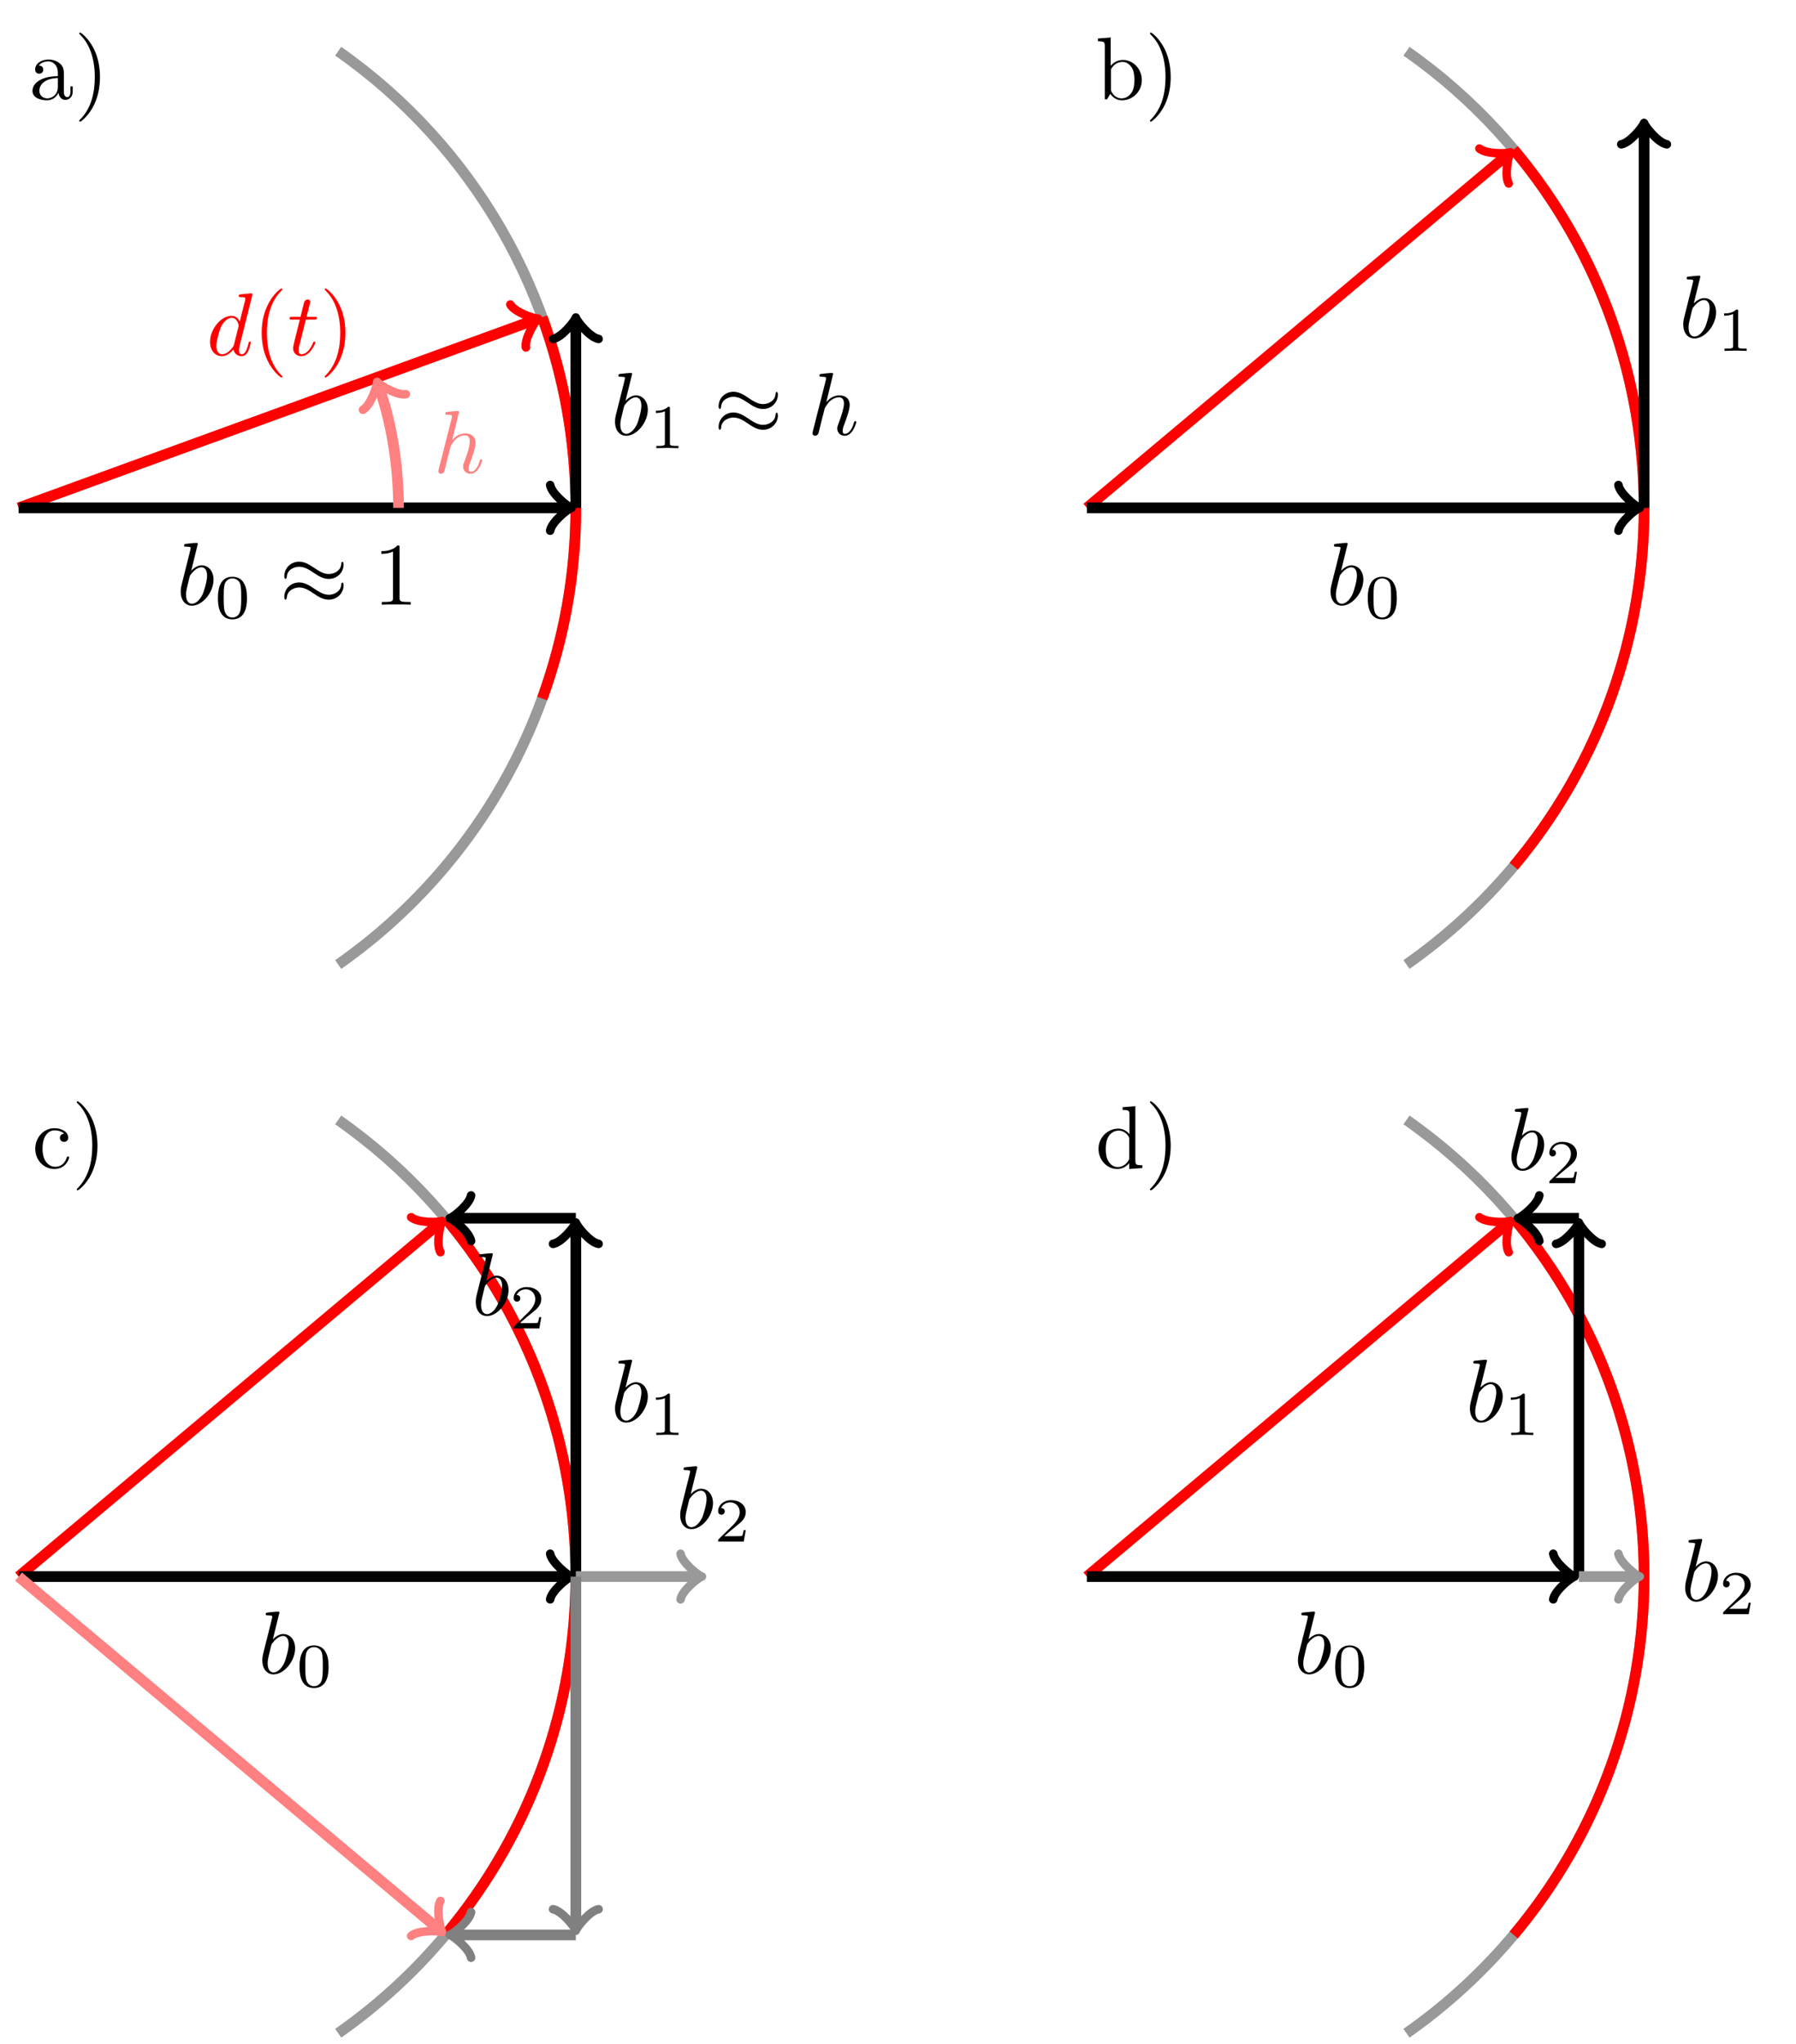 <?xml version="1.0" encoding="UTF-8"?>
<svg xmlns="http://www.w3.org/2000/svg" xmlns:xlink="http://www.w3.org/1999/xlink" width="200.191" height="227.724" viewBox="0 0 200.191 227.724">
<defs>
<g>
<g id="glyph-0-0">
<path d="M 5.125 -6.781 C 5.125 -6.781 5.125 -6.891 4.984 -6.891 C 4.844 -6.891 3.906 -6.797 3.734 -6.781 C 3.656 -6.766 3.594 -6.719 3.594 -6.594 C 3.594 -6.469 3.688 -6.469 3.828 -6.469 C 4.312 -6.469 4.328 -6.406 4.328 -6.297 L 4.297 -6.109 L 3.703 -3.75 C 3.516 -4.125 3.234 -4.391 2.781 -4.391 C 1.625 -4.391 0.391 -2.922 0.391 -1.484 C 0.391 -0.547 0.938 0.109 1.719 0.109 C 1.922 0.109 2.406 0.062 3 -0.641 C 3.078 -0.219 3.438 0.109 3.906 0.109 C 4.25 0.109 4.484 -0.125 4.641 -0.438 C 4.812 -0.797 4.938 -1.406 4.938 -1.422 C 4.938 -1.516 4.859 -1.516 4.828 -1.516 C 4.719 -1.516 4.719 -1.484 4.688 -1.344 C 4.516 -0.688 4.328 -0.109 3.922 -0.109 C 3.656 -0.109 3.625 -0.359 3.625 -0.562 C 3.625 -0.797 3.656 -0.875 3.688 -1.047 Z M 3.062 -1.188 C 3 -1 3 -0.984 2.859 -0.812 C 2.422 -0.266 2.016 -0.109 1.734 -0.109 C 1.234 -0.109 1.094 -0.656 1.094 -1.047 C 1.094 -1.531 1.422 -2.766 1.641 -3.219 C 1.953 -3.797 2.406 -4.172 2.797 -4.172 C 3.438 -4.172 3.578 -3.359 3.578 -3.297 C 3.578 -3.234 3.562 -3.172 3.547 -3.125 Z M 3.062 -1.188 "/>
</g>
<g id="glyph-0-1">
<path d="M 2.047 -3.969 L 2.969 -3.969 C 3.172 -3.969 3.281 -3.969 3.281 -4.172 C 3.281 -4.281 3.172 -4.281 3 -4.281 L 2.125 -4.281 C 2.484 -5.688 2.531 -5.891 2.531 -5.938 C 2.531 -6.109 2.406 -6.219 2.25 -6.219 C 2.219 -6.219 1.938 -6.203 1.844 -5.859 L 1.453 -4.281 L 0.531 -4.281 C 0.328 -4.281 0.234 -4.281 0.234 -4.094 C 0.234 -3.969 0.312 -3.969 0.5 -3.969 L 1.375 -3.969 C 0.672 -1.156 0.625 -0.984 0.625 -0.797 C 0.625 -0.266 1 0.109 1.531 0.109 C 2.547 0.109 3.109 -1.344 3.109 -1.422 C 3.109 -1.516 3.031 -1.516 3 -1.516 C 2.906 -1.516 2.891 -1.484 2.844 -1.375 C 2.422 -0.344 1.891 -0.109 1.562 -0.109 C 1.344 -0.109 1.25 -0.234 1.25 -0.562 C 1.25 -0.797 1.266 -0.875 1.312 -1.047 Z M 2.047 -3.969 "/>
</g>
<g id="glyph-0-2">
<path d="M 2.375 -6.781 C 2.375 -6.781 2.375 -6.891 2.25 -6.891 C 2.016 -6.891 1.297 -6.812 1.031 -6.781 C 0.953 -6.781 0.844 -6.766 0.844 -6.594 C 0.844 -6.469 0.938 -6.469 1.078 -6.469 C 1.562 -6.469 1.578 -6.406 1.578 -6.297 C 1.578 -6.234 1.484 -5.891 1.438 -5.688 L 0.625 -2.453 C 0.5 -1.953 0.469 -1.797 0.469 -1.453 C 0.469 -0.5 0.984 0.109 1.719 0.109 C 2.891 0.109 4.125 -1.375 4.125 -2.797 C 4.125 -3.703 3.594 -4.391 2.797 -4.391 C 2.344 -4.391 1.938 -4.094 1.641 -3.797 Z M 1.438 -3.031 C 1.5 -3.25 1.5 -3.266 1.594 -3.375 C 2.078 -4.016 2.516 -4.172 2.781 -4.172 C 3.141 -4.172 3.406 -3.875 3.406 -3.234 C 3.406 -2.656 3.078 -1.516 2.891 -1.125 C 2.562 -0.469 2.109 -0.109 1.719 -0.109 C 1.391 -0.109 1.062 -0.375 1.062 -1.109 C 1.062 -1.297 1.062 -1.484 1.219 -2.109 Z M 1.438 -3.031 "/>
</g>
<g id="glyph-0-3">
<path d="M 2.844 -6.781 C 2.844 -6.781 2.844 -6.891 2.719 -6.891 C 2.484 -6.891 1.766 -6.812 1.516 -6.781 C 1.422 -6.781 1.312 -6.766 1.312 -6.594 C 1.312 -6.469 1.406 -6.469 1.562 -6.469 C 2.031 -6.469 2.047 -6.406 2.047 -6.297 L 2.031 -6.109 L 0.578 -0.391 C 0.547 -0.25 0.547 -0.234 0.547 -0.172 C 0.547 0.062 0.75 0.109 0.828 0.109 C 0.984 0.109 1.156 -0.016 1.203 -0.156 L 1.391 -0.906 L 1.609 -1.797 C 1.672 -2.016 1.719 -2.234 1.781 -2.453 C 1.797 -2.516 1.875 -2.844 1.891 -2.906 C 1.922 -3 2.219 -3.547 2.562 -3.812 C 2.781 -3.984 3.078 -4.172 3.516 -4.172 C 3.938 -4.172 4.047 -3.828 4.047 -3.469 C 4.047 -2.938 3.672 -1.859 3.438 -1.25 C 3.359 -1.016 3.297 -0.906 3.297 -0.703 C 3.297 -0.234 3.656 0.109 4.125 0.109 C 5.047 0.109 5.422 -1.344 5.422 -1.422 C 5.422 -1.516 5.328 -1.516 5.297 -1.516 C 5.203 -1.516 5.203 -1.484 5.156 -1.344 C 5 -0.812 4.688 -0.109 4.141 -0.109 C 3.969 -0.109 3.906 -0.203 3.906 -0.438 C 3.906 -0.688 3.984 -0.922 4.078 -1.141 C 4.234 -1.562 4.688 -2.75 4.688 -3.328 C 4.688 -3.969 4.281 -4.391 3.547 -4.391 C 2.922 -4.391 2.438 -4.078 2.078 -3.625 Z M 2.844 -6.781 "/>
</g>
<g id="glyph-1-0">
<path d="M 3.281 2.375 C 3.281 2.344 3.281 2.328 3.109 2.156 C 1.875 0.906 1.562 -0.969 1.562 -2.484 C 1.562 -4.203 1.938 -5.938 3.156 -7.172 C 3.281 -7.297 3.281 -7.312 3.281 -7.344 C 3.281 -7.406 3.25 -7.438 3.188 -7.438 C 3.078 -7.438 2.188 -6.766 1.609 -5.5 C 1.094 -4.422 0.984 -3.312 0.984 -2.484 C 0.984 -1.703 1.094 -0.5 1.641 0.609 C 2.234 1.828 3.078 2.484 3.188 2.484 C 3.25 2.484 3.281 2.453 3.281 2.375 Z M 3.281 2.375 "/>
</g>
<g id="glyph-1-1">
<path d="M 2.875 -2.484 C 2.875 -3.25 2.766 -4.453 2.219 -5.578 C 1.625 -6.797 0.766 -7.438 0.672 -7.438 C 0.609 -7.438 0.562 -7.406 0.562 -7.344 C 0.562 -7.312 0.562 -7.297 0.75 -7.109 C 1.719 -6.125 2.297 -4.547 2.297 -2.484 C 2.297 -0.781 1.922 0.969 0.688 2.219 C 0.562 2.328 0.562 2.344 0.562 2.375 C 0.562 2.438 0.609 2.484 0.672 2.484 C 0.766 2.484 1.656 1.812 2.25 0.547 C 2.75 -0.547 2.875 -1.641 2.875 -2.484 Z M 2.875 -2.484 "/>
</g>
<g id="glyph-1-2">
<path d="M 2.922 -6.344 C 2.922 -6.594 2.922 -6.609 2.688 -6.609 C 2.078 -5.969 1.203 -5.969 0.891 -5.969 L 0.891 -5.672 C 1.078 -5.672 1.672 -5.672 2.188 -5.922 L 2.188 -0.781 C 2.188 -0.422 2.156 -0.312 1.266 -0.312 L 0.938 -0.312 L 0.938 0 C 1.297 -0.031 2.156 -0.031 2.547 -0.031 C 2.953 -0.031 3.812 -0.031 4.156 0 L 4.156 -0.312 L 3.844 -0.312 C 2.953 -0.312 2.922 -0.422 2.922 -0.781 Z M 2.922 -6.344 "/>
</g>
<g id="glyph-2-0">
<path d="M 3.594 -2.219 C 3.594 -2.984 3.5 -3.531 3.172 -4.016 C 2.969 -4.344 2.531 -4.609 1.969 -4.609 C 0.359 -4.609 0.359 -2.719 0.359 -2.219 C 0.359 -1.719 0.359 0.141 1.969 0.141 C 3.594 0.141 3.594 -1.719 3.594 -2.219 Z M 1.969 -0.062 C 1.656 -0.062 1.234 -0.25 1.094 -0.812 C 1 -1.219 1 -1.797 1 -2.312 C 1 -2.812 1 -3.344 1.094 -3.734 C 1.25 -4.281 1.688 -4.422 1.969 -4.422 C 2.344 -4.422 2.719 -4.188 2.844 -3.797 C 2.953 -3.406 2.953 -2.906 2.953 -2.312 C 2.953 -1.797 2.953 -1.281 2.859 -0.844 C 2.719 -0.203 2.25 -0.062 1.969 -0.062 Z M 1.969 -0.062 "/>
</g>
<g id="glyph-2-1">
<path d="M 2.328 -4.422 C 2.328 -4.609 2.312 -4.609 2.125 -4.609 C 1.672 -4.172 1.047 -4.172 0.766 -4.172 L 0.766 -3.922 C 0.922 -3.922 1.391 -3.922 1.766 -4.109 L 1.766 -0.562 C 1.766 -0.344 1.766 -0.25 1.078 -0.25 L 0.812 -0.25 L 0.812 0 C 0.938 0 1.781 -0.031 2.047 -0.031 C 2.266 -0.031 3.141 0 3.281 0 L 3.281 -0.25 L 3.031 -0.25 C 2.328 -0.25 2.328 -0.344 2.328 -0.562 Z M 2.328 -4.422 "/>
</g>
<g id="glyph-2-2">
<path d="M 3.516 -1.266 L 3.281 -1.266 C 3.25 -1.109 3.188 -0.703 3.094 -0.625 C 3.031 -0.594 2.5 -0.594 2.406 -0.594 L 1.125 -0.594 C 1.859 -1.234 2.094 -1.438 2.516 -1.766 C 3.031 -2.172 3.516 -2.594 3.516 -3.266 C 3.516 -4.109 2.781 -4.609 1.891 -4.609 C 1.016 -4.609 0.438 -4.016 0.438 -3.375 C 0.438 -3.016 0.734 -2.984 0.812 -2.984 C 0.969 -2.984 1.172 -3.094 1.172 -3.344 C 1.172 -3.484 1.125 -3.719 0.766 -3.719 C 0.984 -4.219 1.453 -4.359 1.781 -4.359 C 2.469 -4.359 2.844 -3.828 2.844 -3.266 C 2.844 -2.656 2.406 -2.172 2.188 -1.922 L 0.5 -0.266 C 0.438 -0.203 0.438 -0.188 0.438 0 L 3.297 0 Z M 3.516 -1.266 "/>
</g>
<g id="glyph-3-0">
<path d="M 7.156 -4.484 C 7.156 -4.688 7.094 -4.781 7.031 -4.781 C 6.984 -4.781 6.891 -4.75 6.891 -4.516 C 6.844 -3.828 6.156 -3.422 5.5 -3.422 C 4.938 -3.422 4.438 -3.734 3.922 -4.078 C 3.391 -4.438 2.844 -4.797 2.203 -4.797 C 1.281 -4.797 0.547 -4.094 0.547 -3.172 C 0.547 -2.953 0.625 -2.875 0.688 -2.875 C 0.781 -2.875 0.828 -3.062 0.828 -3.109 C 0.875 -3.938 1.688 -4.234 2.203 -4.234 C 2.781 -4.234 3.281 -3.922 3.797 -3.578 C 4.328 -3.219 4.859 -2.875 5.5 -2.875 C 6.422 -2.875 7.156 -3.578 7.156 -4.484 Z M 7.156 -2.156 C 7.156 -2.453 7.047 -2.469 7.031 -2.469 C 6.984 -2.469 6.891 -2.422 6.891 -2.203 C 6.844 -1.516 6.156 -1.109 5.5 -1.109 C 4.938 -1.109 4.438 -1.422 3.922 -1.766 C 3.391 -2.125 2.844 -2.484 2.203 -2.484 C 1.281 -2.484 0.547 -1.781 0.547 -0.859 C 0.547 -0.641 0.625 -0.562 0.688 -0.562 C 0.781 -0.562 0.828 -0.75 0.828 -0.797 C 0.875 -1.625 1.688 -1.922 2.203 -1.922 C 2.781 -1.922 3.281 -1.625 3.797 -1.266 C 4.328 -0.906 4.859 -0.562 5.5 -0.562 C 6.453 -0.562 7.156 -1.297 7.156 -2.156 Z M 7.156 -2.156 "/>
</g>
<g id="glyph-4-0">
<path d="M 4.797 -0.891 L 4.797 -1.438 L 4.547 -1.438 L 4.547 -0.891 C 4.547 -0.312 4.297 -0.25 4.188 -0.25 C 3.859 -0.25 3.812 -0.688 3.812 -0.75 L 3.812 -2.734 C 3.812 -3.141 3.812 -3.531 3.469 -3.906 C 3.078 -4.281 2.578 -4.438 2.109 -4.438 C 1.297 -4.438 0.609 -3.984 0.609 -3.328 C 0.609 -3.031 0.797 -2.859 1.062 -2.859 C 1.344 -2.859 1.516 -3.062 1.516 -3.312 C 1.516 -3.438 1.469 -3.766 1.016 -3.766 C 1.281 -4.125 1.766 -4.234 2.078 -4.234 C 2.562 -4.234 3.141 -3.844 3.141 -2.953 L 3.141 -2.594 C 2.625 -2.562 1.938 -2.531 1.312 -2.234 C 0.562 -1.891 0.312 -1.375 0.312 -0.938 C 0.312 -0.141 1.281 0.109 1.906 0.109 C 2.562 0.109 3.016 -0.281 3.203 -0.75 C 3.25 -0.359 3.516 0.062 3.984 0.062 C 4.188 0.062 4.797 -0.078 4.797 -0.891 Z M 3.141 -1.391 C 3.141 -0.453 2.422 -0.109 1.969 -0.109 C 1.484 -0.109 1.078 -0.453 1.078 -0.953 C 1.078 -1.5 1.5 -2.328 3.141 -2.375 Z M 3.141 -1.391 "/>
</g>
<g id="glyph-4-1">
<path d="M 2.875 -2.484 C 2.875 -3.25 2.766 -4.453 2.219 -5.578 C 1.625 -6.797 0.766 -7.438 0.672 -7.438 C 0.609 -7.438 0.562 -7.406 0.562 -7.344 C 0.562 -7.312 0.562 -7.297 0.75 -7.109 C 1.719 -6.125 2.297 -4.547 2.297 -2.484 C 2.297 -0.781 1.922 0.969 0.688 2.219 C 0.562 2.328 0.562 2.344 0.562 2.375 C 0.562 2.438 0.609 2.484 0.672 2.484 C 0.766 2.484 1.656 1.812 2.25 0.547 C 2.75 -0.547 2.875 -1.641 2.875 -2.484 Z M 2.875 -2.484 "/>
</g>
<g id="glyph-4-2">
<path d="M 5.172 -2.141 C 5.172 -3.406 4.203 -4.391 3.062 -4.391 C 2.297 -4.391 1.859 -3.922 1.703 -3.734 L 1.703 -6.891 L 0.281 -6.781 L 0.281 -6.469 C 0.969 -6.469 1.047 -6.406 1.047 -5.906 L 1.047 0 L 1.297 0 L 1.656 -0.609 C 1.812 -0.391 2.219 0.109 2.953 0.109 C 4.141 0.109 5.172 -0.859 5.172 -2.141 Z M 4.344 -2.156 C 4.344 -1.781 4.328 -1.188 4.031 -0.75 C 3.828 -0.438 3.453 -0.109 2.922 -0.109 C 2.469 -0.109 2.109 -0.344 1.875 -0.719 C 1.734 -0.922 1.734 -0.953 1.734 -1.125 L 1.734 -3.172 C 1.734 -3.359 1.734 -3.375 1.844 -3.531 C 2.234 -4.094 2.781 -4.172 3.016 -4.172 C 3.469 -4.172 3.812 -3.906 4.062 -3.531 C 4.312 -3.125 4.344 -2.562 4.344 -2.156 Z M 4.344 -2.156 "/>
</g>
<g id="glyph-4-3">
<path d="M 4.125 -1.188 C 4.125 -1.281 4.016 -1.281 3.984 -1.281 C 3.906 -1.281 3.875 -1.234 3.859 -1.188 C 3.578 -0.266 2.922 -0.141 2.562 -0.141 C 2.031 -0.141 1.156 -0.562 1.156 -2.156 C 1.156 -3.781 1.969 -4.203 2.5 -4.203 C 2.594 -4.203 3.219 -4.188 3.562 -3.828 C 3.156 -3.797 3.094 -3.5 3.094 -3.375 C 3.094 -3.109 3.281 -2.922 3.547 -2.922 C 3.812 -2.922 4.016 -3.078 4.016 -3.391 C 4.016 -4.062 3.25 -4.438 2.484 -4.438 C 1.25 -4.438 0.344 -3.375 0.344 -2.141 C 0.344 -0.875 1.312 0.109 2.469 0.109 C 3.797 0.109 4.125 -1.078 4.125 -1.188 Z M 4.125 -1.188 "/>
</g>
<g id="glyph-4-4">
<path d="M 5.234 0 L 5.234 -0.312 C 4.531 -0.312 4.453 -0.375 4.453 -0.859 L 4.453 -6.891 L 3.031 -6.781 L 3.031 -6.469 C 3.719 -6.469 3.797 -6.406 3.797 -5.906 L 3.797 -3.766 C 3.516 -4.125 3.078 -4.391 2.547 -4.391 C 1.375 -4.391 0.344 -3.406 0.344 -2.141 C 0.344 -0.875 1.312 0.109 2.438 0.109 C 3.078 0.109 3.516 -0.234 3.766 -0.547 L 3.766 0.109 Z M 3.766 -1.172 C 3.766 -0.984 3.766 -0.969 3.656 -0.797 C 3.359 -0.328 2.922 -0.109 2.484 -0.109 C 2.047 -0.109 1.688 -0.359 1.453 -0.75 C 1.188 -1.156 1.156 -1.719 1.156 -2.125 C 1.156 -2.484 1.188 -3.078 1.469 -3.531 C 1.672 -3.844 2.047 -4.172 2.594 -4.172 C 2.938 -4.172 3.359 -4.016 3.656 -3.578 C 3.766 -3.406 3.766 -3.391 3.766 -3.203 Z M 3.766 -1.172 "/>
</g>
</g>
<clipPath id="clip-0">
<path clip-rule="nonzero" d="M 20 0.32 L 82 0.32 L 82 125 L 20 125 Z M 20 0.32 "/>
</clipPath>
<clipPath id="clip-1">
<path clip-rule="nonzero" d="M 139 0.32 L 199.387 0.32 L 199.387 125 L 139 125 Z M 139 0.32 "/>
</clipPath>
<clipPath id="clip-2">
<path clip-rule="nonzero" d="M 151 0.32 L 199.387 0.32 L 199.387 114 L 151 114 Z M 151 0.32 "/>
</clipPath>
<clipPath id="clip-3">
<path clip-rule="nonzero" d="M 104 0.32 L 185 0.32 L 185 74 L 104 74 Z M 104 0.32 "/>
</clipPath>
<clipPath id="clip-4">
<path clip-rule="nonzero" d="M 20 107 L 82 107 L 82 227.129 L 20 227.129 Z M 20 107 "/>
</clipPath>
<clipPath id="clip-5">
<path clip-rule="nonzero" d="M 32 118 L 82 118 L 82 227.129 L 32 227.129 Z M 32 118 "/>
</clipPath>
<clipPath id="clip-6">
<path clip-rule="nonzero" d="M 0 158 L 66 158 L 66 227.129 L 0 227.129 Z M 0 158 "/>
</clipPath>
<clipPath id="clip-7">
<path clip-rule="nonzero" d="M 139 107 L 199.387 107 L 199.387 227.129 L 139 227.129 Z M 139 107 "/>
</clipPath>
<clipPath id="clip-8">
<path clip-rule="nonzero" d="M 151 118 L 199.387 118 L 199.387 227.129 L 151 227.129 Z M 151 118 "/>
</clipPath>
</defs>
<g clip-path="url(#clip-0)">
<path fill="none" stroke-width="1.196" stroke-linecap="butt" stroke-linejoin="miter" stroke="rgb(59.999%, 59.999%, 59.999%)" stroke-opacity="1" stroke-miterlimit="10" d="M 35.768 -51.086 C 54.017 -38.308 64.065 -16.756 62.124 5.434 C 60.52 23.797 50.867 40.513 35.768 51.083 " transform="matrix(0.996, 0, 0, -0.996, 2.072, 56.584)"/>
</g>
<path fill="none" stroke-width="1.196" stroke-linecap="butt" stroke-linejoin="miter" stroke="rgb(100%, 0%, 0%)" stroke-opacity="1" stroke-miterlimit="10" d="M 58.602 -21.33 C 63.614 -7.555 63.614 7.556 58.602 21.33 " transform="matrix(0.996, 0, 0, -0.996, 2.072, 56.584)"/>
<path fill="none" stroke-width="1.196" stroke-linecap="butt" stroke-linejoin="miter" stroke="rgb(100%, 0%, 0%)" stroke-opacity="1" stroke-miterlimit="10" d="M -0.001 -0.001 L 57.704 21.001 " transform="matrix(0.996, 0, 0, -0.996, 2.072, 56.584)"/>
<path fill="none" stroke-width="0.956" stroke-linecap="round" stroke-linejoin="round" stroke="rgb(100%, 0%, 0%)" stroke-opacity="1" stroke-miterlimit="10" d="M -1.913 2.552 C -1.753 1.593 -0.001 0.158 0.476 0.001 C 0.001 -0.16 -1.753 -1.596 -1.913 -2.552 " transform="matrix(0.936, -0.341, -0.341, -0.936, 59.543, 35.667)"/>
<g fill="rgb(100%, 0%, 0%)" fill-opacity="1">
<use xlink:href="#glyph-0-0" x="23.021" y="39.579"/>
</g>
<g fill="rgb(100%, 0%, 0%)" fill-opacity="1">
<use xlink:href="#glyph-1-0" x="28.186" y="39.579"/>
</g>
<g fill="rgb(100%, 0%, 0%)" fill-opacity="1">
<use xlink:href="#glyph-0-1" x="32.045" y="39.579"/>
</g>
<g fill="rgb(100%, 0%, 0%)" fill-opacity="1">
<use xlink:href="#glyph-1-1" x="35.628" y="39.579"/>
</g>
<path fill="none" stroke-width="1.196" stroke-linecap="butt" stroke-linejoin="miter" stroke="rgb(0%, 0%, 0%)" stroke-opacity="1" stroke-miterlimit="10" d="M -0.001 -0.001 L 61.406 -0.001 " transform="matrix(0.996, 0, 0, -0.996, 2.072, 56.584)"/>
<path fill="none" stroke-width="0.956" stroke-linecap="round" stroke-linejoin="round" stroke="rgb(0%, 0%, 0%)" stroke-opacity="1" stroke-miterlimit="10" d="M -1.914 2.552 C -1.754 1.595 -0 0.159 0.478 -0.001 C -0 -0.158 -1.754 -1.594 -1.914 -2.551 " transform="matrix(0.996, 0, 0, -0.996, 63.231, 56.584)"/>
<g fill="rgb(0%, 0%, 0%)" fill-opacity="1">
<use xlink:href="#glyph-0-2" x="19.676" y="67.378"/>
</g>
<g fill="rgb(0%, 0%, 0%)" fill-opacity="1">
<use xlink:href="#glyph-2-0" x="23.934" y="68.866"/>
</g>
<g fill="rgb(0%, 0%, 0%)" fill-opacity="1">
<use xlink:href="#glyph-3-0" x="31.142" y="67.378"/>
</g>
<g fill="rgb(0%, 0%, 0%)" fill-opacity="1">
<use xlink:href="#glyph-1-2" x="41.616" y="67.378"/>
</g>
<path fill="none" stroke-width="1.196" stroke-linecap="butt" stroke-linejoin="miter" stroke="rgb(0%, 0%, 0%)" stroke-opacity="1" stroke-miterlimit="10" d="M 62.363 -0.001 L 62.363 20.813 " transform="matrix(0.996, 0, 0, -0.996, 2.072, 56.584)"/>
<path fill="none" stroke-width="0.956" stroke-linecap="round" stroke-linejoin="round" stroke="rgb(0%, 0%, 0%)" stroke-opacity="1" stroke-miterlimit="10" d="M -1.914 2.549 C -1.753 1.592 0 0.161 0.479 -0 C 0 -0.161 -1.753 -1.592 -1.914 -2.549 " transform="matrix(0, -0.996, -0.996, 0, 64.184, 35.856)"/>
<g fill="rgb(0%, 0%, 0%)" fill-opacity="1">
<use xlink:href="#glyph-0-2" x="68.085" y="48.445"/>
</g>
<g fill="rgb(0%, 0%, 0%)" fill-opacity="1">
<use xlink:href="#glyph-2-1" x="72.344" y="49.933"/>
</g>
<g fill="rgb(0%, 0%, 0%)" fill-opacity="1">
<use xlink:href="#glyph-3-0" x="79.551" y="48.445"/>
</g>
<g fill="rgb(0%, 0%, 0%)" fill-opacity="1">
<use xlink:href="#glyph-0-3" x="90.024" y="48.445"/>
</g>
<path fill="none" stroke-width="1.196" stroke-linecap="butt" stroke-linejoin="miter" stroke="rgb(100%, 50%, 50%)" stroke-opacity="1" stroke-miterlimit="10" d="M 42.521 -0.001 C 42.521 4.96 41.651 9.882 40.282 13.643 " transform="matrix(0.996, 0, 0, -0.996, 2.072, 56.584)"/>
<path fill="none" stroke-width="0.956" stroke-linecap="round" stroke-linejoin="round" stroke="rgb(100%, 50%, 50%)" stroke-opacity="1" stroke-miterlimit="10" d="M -1.911 2.55 C -1.754 1.595 -0.001 0.16 0.478 -0.002 C -0.001 -0.161 -1.754 -1.593 -1.914 -2.549 " transform="matrix(-0.341, -0.936, -0.936, 0.341, 42.193, 42.995)"/>
<g fill="rgb(100%, 50%, 50%)" fill-opacity="1">
<use xlink:href="#glyph-0-3" x="48.323" y="52.681"/>
</g>
<g fill="rgb(0%, 0%, 0%)" fill-opacity="1">
<use xlink:href="#glyph-4-0" x="3.308" y="11.07"/>
<use xlink:href="#glyph-4-1" x="8.269" y="11.07"/>
</g>
<g clip-path="url(#clip-1)">
<path fill="none" stroke-width="1.196" stroke-linecap="butt" stroke-linejoin="miter" stroke="rgb(59.999%, 59.999%, 59.999%)" stroke-opacity="1" stroke-miterlimit="10" d="M 155.323 -51.086 C 173.572 -38.308 183.621 -16.756 181.679 5.434 C 180.071 23.797 170.419 40.513 155.323 51.083 " transform="matrix(0.996, 0, 0, -0.996, 2.072, 56.584)"/>
</g>
<g clip-path="url(#clip-2)">
<path fill="none" stroke-width="1.196" stroke-linecap="butt" stroke-linejoin="miter" stroke="rgb(100%, 0%, 0%)" stroke-opacity="1" stroke-miterlimit="10" d="M 167.324 -40.085 C 186.778 -16.905 186.778 16.906 167.324 40.086 " transform="matrix(0.996, 0, 0, -0.996, 2.072, 56.584)"/>
</g>
<g clip-path="url(#clip-3)">
<path fill="none" stroke-width="1.196" stroke-linecap="butt" stroke-linejoin="miter" stroke="rgb(100%, 0%, 0%)" stroke-opacity="1" stroke-miterlimit="10" d="M 119.554 -0.001 L 166.591 39.47 " transform="matrix(0.996, 0, 0, -0.996, 2.072, 56.584)"/>
</g>
<path fill="none" stroke-width="0.956" stroke-linecap="round" stroke-linejoin="round" stroke="rgb(100%, 0%, 0%)" stroke-opacity="1" stroke-miterlimit="10" d="M -1.912 2.55 C -1.753 1.592 0 0.161 0.479 0 C 0.001 -0.161 -1.753 -1.593 -1.912 -2.55 " transform="matrix(0.763, -0.64, -0.64, -0.763, 167.994, 17.272)"/>
<path fill="none" stroke-width="1.196" stroke-linecap="butt" stroke-linejoin="miter" stroke="rgb(0%, 0%, 0%)" stroke-opacity="1" stroke-miterlimit="10" d="M 119.554 -0.001 L 180.961 -0.001 " transform="matrix(0.996, 0, 0, -0.996, 2.072, 56.584)"/>
<path fill="none" stroke-width="0.956" stroke-linecap="round" stroke-linejoin="round" stroke="rgb(0%, 0%, 0%)" stroke-opacity="1" stroke-miterlimit="10" d="M -1.912 2.552 C -1.755 1.595 0.002 0.159 0.476 -0.001 C 0.002 -0.158 -1.755 -1.594 -1.912 -2.551 " transform="matrix(0.996, 0, 0, -0.996, 182.303, 56.584)"/>
<g fill="rgb(0%, 0%, 0%)" fill-opacity="1">
<use xlink:href="#glyph-0-2" x="147.843" y="67.378"/>
</g>
<g fill="rgb(0%, 0%, 0%)" fill-opacity="1">
<use xlink:href="#glyph-2-0" x="152.101" y="68.866"/>
</g>
<path fill="none" stroke-width="1.196" stroke-linecap="butt" stroke-linejoin="miter" stroke="rgb(0%, 0%, 0%)" stroke-opacity="1" stroke-miterlimit="10" d="M 181.914 -0.001 L 181.914 42.58 " transform="matrix(0.996, 0, 0, -0.996, 2.072, 56.584)"/>
<path fill="none" stroke-width="0.956" stroke-linecap="round" stroke-linejoin="round" stroke="rgb(0%, 0%, 0%)" stroke-opacity="1" stroke-miterlimit="10" d="M -1.911 2.551 C -1.754 1.594 -0.001 0.159 0.477 0.002 C -0.001 -0.159 -1.754 -1.595 -1.911 -2.552 " transform="matrix(0, -0.996, -0.996, 0, 183.256, 14.175)"/>
<g fill="rgb(0%, 0%, 0%)" fill-opacity="1">
<use xlink:href="#glyph-0-2" x="187.156" y="37.604"/>
</g>
<g fill="rgb(0%, 0%, 0%)" fill-opacity="1">
<use xlink:href="#glyph-2-1" x="191.413" y="39.093"/>
</g>
<g fill="rgb(0%, 0%, 0%)" fill-opacity="1">
<use xlink:href="#glyph-4-2" x="122.1" y="11.07"/>
<use xlink:href="#glyph-4-1" x="127.617" y="11.07"/>
</g>
<g clip-path="url(#clip-4)">
<path fill="none" stroke-width="1.196" stroke-linecap="butt" stroke-linejoin="miter" stroke="rgb(59.999%, 59.999%, 59.999%)" stroke-opacity="1" stroke-miterlimit="10" d="M 35.768 -170.637 C 54.017 -157.859 64.065 -136.308 62.124 -114.117 C 60.52 -95.754 50.867 -79.038 35.768 -68.468 " transform="matrix(0.996, 0, 0, -0.996, 2.072, 56.584)"/>
</g>
<g clip-path="url(#clip-5)">
<path fill="none" stroke-width="1.196" stroke-linecap="butt" stroke-linejoin="miter" stroke="rgb(100%, 0%, 0%)" stroke-opacity="1" stroke-miterlimit="10" d="M 47.773 -159.64 C 67.222 -136.461 67.222 -102.649 47.773 -79.466 " transform="matrix(0.996, 0, 0, -0.996, 2.072, 56.584)"/>
</g>
<path fill="none" stroke-width="1.196" stroke-linecap="butt" stroke-linejoin="miter" stroke="rgb(100%, 0%, 0%)" stroke-opacity="1" stroke-miterlimit="10" d="M -0.001 -119.553 L 47.04 -80.082 " transform="matrix(0.996, 0, 0, -0.996, 2.072, 56.584)"/>
<path fill="none" stroke-width="0.956" stroke-linecap="round" stroke-linejoin="round" stroke="rgb(100%, 0%, 0%)" stroke-opacity="1" stroke-miterlimit="10" d="M -1.913 2.553 C -1.754 1.595 0 0.159 0.476 -0 C 0 -0.159 -1.753 -1.596 -1.915 -2.551 " transform="matrix(0.763, -0.64, -0.64, -0.763, 48.922, 136.344)"/>
<path fill="none" stroke-width="1.196" stroke-linecap="butt" stroke-linejoin="miter" stroke="rgb(0%, 0%, 0%)" stroke-opacity="1" stroke-miterlimit="10" d="M -0.001 -119.553 L 61.406 -119.553 " transform="matrix(0.996, 0, 0, -0.996, 2.072, 56.584)"/>
<path fill="none" stroke-width="0.956" stroke-linecap="round" stroke-linejoin="round" stroke="rgb(0%, 0%, 0%)" stroke-opacity="1" stroke-miterlimit="10" d="M -1.914 2.55 C -1.754 1.593 -0 0.161 0.478 0 C -0 -0.161 -1.754 -1.592 -1.914 -2.549 " transform="matrix(0.996, 0, 0, -0.996, 63.231, 175.656)"/>
<g fill="rgb(0%, 0%, 0%)" fill-opacity="1">
<use xlink:href="#glyph-0-2" x="28.772" y="186.448"/>
</g>
<g fill="rgb(0%, 0%, 0%)" fill-opacity="1">
<use xlink:href="#glyph-2-0" x="33.031" y="187.937"/>
</g>
<path fill="none" stroke-width="1.196" stroke-linecap="butt" stroke-linejoin="miter" stroke="rgb(0%, 0%, 0%)" stroke-opacity="1" stroke-miterlimit="10" d="M 62.363 -119.553 L 62.363 -80.423 " transform="matrix(0.996, 0, 0, -0.996, 2.072, 56.584)"/>
<path fill="none" stroke-width="0.956" stroke-linecap="round" stroke-linejoin="round" stroke="rgb(0%, 0%, 0%)" stroke-opacity="1" stroke-miterlimit="10" d="M -1.913 2.549 C -1.753 1.592 0.001 0.161 0.479 -0 C 0.001 -0.161 -1.753 -1.592 -1.913 -2.549 " transform="matrix(0, -0.996, -0.996, 0, 64.184, 136.684)"/>
<g fill="rgb(0%, 0%, 0%)" fill-opacity="1">
<use xlink:href="#glyph-0-2" x="68.085" y="158.394"/>
</g>
<g fill="rgb(0%, 0%, 0%)" fill-opacity="1">
<use xlink:href="#glyph-2-1" x="72.344" y="159.882"/>
</g>
<path fill="none" stroke-width="1.196" stroke-linecap="butt" stroke-linejoin="miter" stroke="rgb(0%, 0%, 0%)" stroke-opacity="1" stroke-miterlimit="10" d="M 62.363 -79.466 L 48.73 -79.466 " transform="matrix(0.996, 0, 0, -0.996, 2.072, 56.584)"/>
<path fill="none" stroke-width="0.956" stroke-linecap="round" stroke-linejoin="round" stroke="rgb(0%, 0%, 0%)" stroke-opacity="1" stroke-miterlimit="10" d="M -1.912 2.552 C -1.755 1.595 -0.001 0.16 0.477 -0.001 C -0.001 -0.158 -1.755 -1.593 -1.912 -2.55 " transform="matrix(-0.996, 0, 0, 0.996, 50.604, 135.732)"/>
<g fill="rgb(0%, 0%, 0%)" fill-opacity="1">
<use xlink:href="#glyph-0-2" x="52.562" y="146.523"/>
</g>
<g fill="rgb(0%, 0%, 0%)" fill-opacity="1">
<use xlink:href="#glyph-2-2" x="56.82" y="148.012"/>
</g>
<path fill="none" stroke-width="1.196" stroke-linecap="butt" stroke-linejoin="miter" stroke="rgb(59.999%, 59.999%, 59.999%)" stroke-opacity="1" stroke-miterlimit="10" d="M 62.363 -119.553 L 75.996 -119.553 " transform="matrix(0.996, 0, 0, -0.996, 2.072, 56.584)"/>
<path fill="none" stroke-width="0.956" stroke-linecap="round" stroke-linejoin="round" stroke="rgb(59.999%, 59.999%, 59.999%)" stroke-opacity="1" stroke-miterlimit="10" d="M -1.911 2.55 C -1.754 1.593 -0.001 0.161 0.478 0 C -0.001 -0.161 -1.754 -1.592 -1.911 -2.549 " transform="matrix(0.996, 0, 0, -0.996, 77.763, 175.656)"/>
<g fill="rgb(0%, 0%, 0%)" fill-opacity="1">
<use xlink:href="#glyph-0-2" x="75.35" y="170.264"/>
</g>
<g fill="rgb(0%, 0%, 0%)" fill-opacity="1">
<use xlink:href="#glyph-2-2" x="79.609" y="171.752"/>
</g>
<g clip-path="url(#clip-6)">
<path fill="none" stroke-width="1.196" stroke-linecap="butt" stroke-linejoin="miter" stroke="rgb(100%, 50%, 50%)" stroke-opacity="1" stroke-miterlimit="10" d="M -0.001 -119.553 L 47.04 -159.024 " transform="matrix(0.996, 0, 0, -0.996, 2.072, 56.584)"/>
</g>
<path fill="none" stroke-width="0.956" stroke-linecap="round" stroke-linejoin="round" stroke="rgb(100%, 50%, 50%)" stroke-opacity="1" stroke-miterlimit="10" d="M -1.915 2.551 C -1.754 1.596 -0 0.159 0.476 0.001 C -0 -0.158 -1.754 -1.594 -1.913 -2.552 " transform="matrix(0.763, 0.64, 0.64, -0.763, 48.922, 214.969)"/>
<path fill="none" stroke-width="1.196" stroke-linecap="butt" stroke-linejoin="miter" stroke="rgb(50%, 50%, 50%)" stroke-opacity="1" stroke-miterlimit="10" d="M 62.363 -119.553 L 62.363 -158.683 " transform="matrix(0.996, 0, 0, -0.996, 2.072, 56.584)"/>
<path fill="none" stroke-width="0.956" stroke-linecap="round" stroke-linejoin="round" stroke="rgb(50%, 50%, 50%)" stroke-opacity="1" stroke-miterlimit="10" d="M -1.914 2.549 C -1.753 1.592 0 0.161 0.479 0 C 0 -0.161 -1.753 -1.592 -1.914 -2.549 " transform="matrix(0, 0.996, 0.996, 0, 64.184, 214.629)"/>
<path fill="none" stroke-width="1.196" stroke-linecap="butt" stroke-linejoin="miter" stroke="rgb(50%, 50%, 50%)" stroke-opacity="1" stroke-miterlimit="10" d="M 62.363 -159.64 L 48.73 -159.64 " transform="matrix(0.996, 0, 0, -0.996, 2.072, 56.584)"/>
<path fill="none" stroke-width="0.956" stroke-linecap="round" stroke-linejoin="round" stroke="rgb(50%, 50%, 50%)" stroke-opacity="1" stroke-miterlimit="10" d="M -1.912 2.55 C -1.755 1.593 -0.001 0.157 0.477 0.001 C -0.001 -0.16 -1.755 -1.596 -1.912 -2.549 " transform="matrix(-0.996, 0, 0, 0.996, 50.604, 215.581)"/>
<g fill="rgb(0%, 0%, 0%)" fill-opacity="1">
<use xlink:href="#glyph-4-3" x="3.585" y="130.14"/>
<use xlink:href="#glyph-4-1" x="7.99" y="130.14"/>
</g>
<g clip-path="url(#clip-7)">
<path fill="none" stroke-width="1.196" stroke-linecap="butt" stroke-linejoin="miter" stroke="rgb(59.999%, 59.999%, 59.999%)" stroke-opacity="1" stroke-miterlimit="10" d="M 155.323 -170.637 C 173.572 -157.859 183.621 -136.308 181.679 -114.117 C 180.071 -95.754 170.419 -79.038 155.323 -68.468 " transform="matrix(0.996, 0, 0, -0.996, 2.072, 56.584)"/>
</g>
<g clip-path="url(#clip-8)">
<path fill="none" stroke-width="1.196" stroke-linecap="butt" stroke-linejoin="miter" stroke="rgb(100%, 0%, 0%)" stroke-opacity="1" stroke-miterlimit="10" d="M 167.324 -159.64 C 186.778 -136.461 186.778 -102.649 167.324 -79.466 " transform="matrix(0.996, 0, 0, -0.996, 2.072, 56.584)"/>
</g>
<path fill="none" stroke-width="1.196" stroke-linecap="butt" stroke-linejoin="miter" stroke="rgb(100%, 0%, 0%)" stroke-opacity="1" stroke-miterlimit="10" d="M 119.554 -119.553 L 166.591 -80.082 " transform="matrix(0.996, 0, 0, -0.996, 2.072, 56.584)"/>
<path fill="none" stroke-width="0.956" stroke-linecap="round" stroke-linejoin="round" stroke="rgb(100%, 0%, 0%)" stroke-opacity="1" stroke-miterlimit="10" d="M -1.911 2.551 C -1.752 1.593 -0.001 0.16 0.478 -0.002 C 0.002 -0.16 -1.755 -1.594 -1.913 -2.552 " transform="matrix(0.763, -0.64, -0.64, -0.763, 167.994, 136.344)"/>
<path fill="none" stroke-width="1.196" stroke-linecap="butt" stroke-linejoin="miter" stroke="rgb(0%, 0%, 0%)" stroke-opacity="1" stroke-miterlimit="10" d="M 119.554 -119.553 L 173.662 -119.553 " transform="matrix(0.996, 0, 0, -0.996, 2.072, 56.584)"/>
<path fill="none" stroke-width="0.956" stroke-linecap="round" stroke-linejoin="round" stroke="rgb(0%, 0%, 0%)" stroke-opacity="1" stroke-miterlimit="10" d="M -1.912 2.55 C -1.755 1.593 -0.002 0.161 0.477 0 C -0.002 -0.161 -1.755 -1.592 -1.912 -2.549 " transform="matrix(0.996, 0, 0, -0.996, 175.037, 175.656)"/>
<g fill="rgb(0%, 0%, 0%)" fill-opacity="1">
<use xlink:href="#glyph-0-2" x="144.209" y="186.448"/>
</g>
<g fill="rgb(0%, 0%, 0%)" fill-opacity="1">
<use xlink:href="#glyph-2-0" x="148.468" y="187.937"/>
</g>
<path fill="none" stroke-width="1.196" stroke-linecap="butt" stroke-linejoin="miter" stroke="rgb(0%, 0%, 0%)" stroke-opacity="1" stroke-miterlimit="10" d="M 174.619 -119.553 L 174.619 -80.423 " transform="matrix(0.996, 0, 0, -0.996, 2.072, 56.584)"/>
<path fill="none" stroke-width="0.956" stroke-linecap="round" stroke-linejoin="round" stroke="rgb(0%, 0%, 0%)" stroke-opacity="1" stroke-miterlimit="10" d="M -1.913 2.55 C -1.753 1.593 0.001 0.158 0.479 0.001 C 0.001 -0.16 -1.753 -1.595 -1.913 -2.552 " transform="matrix(0, -0.996, -0.996, 0, 175.989, 136.684)"/>
<g fill="rgb(0%, 0%, 0%)" fill-opacity="1">
<use xlink:href="#glyph-0-2" x="163.375" y="158.394"/>
</g>
<g fill="rgb(0%, 0%, 0%)" fill-opacity="1">
<use xlink:href="#glyph-2-1" x="167.633" y="159.882"/>
</g>
<path fill="none" stroke-width="1.196" stroke-linecap="butt" stroke-linejoin="miter" stroke="rgb(0%, 0%, 0%)" stroke-opacity="1" stroke-miterlimit="10" d="M 174.619 -79.466 L 168.281 -79.466 " transform="matrix(0.996, 0, 0, -0.996, 2.072, 56.584)"/>
<path fill="none" stroke-width="0.956" stroke-linecap="round" stroke-linejoin="round" stroke="rgb(0%, 0%, 0%)" stroke-opacity="1" stroke-miterlimit="10" d="M -1.914 2.552 C -1.753 1.595 0 0.16 0.479 -0.001 C 0 -0.158 -1.753 -1.593 -1.914 -2.55 " transform="matrix(-0.996, 0, 0, 0.996, 169.676, 135.732)"/>
<g fill="rgb(0%, 0%, 0%)" fill-opacity="1">
<use xlink:href="#glyph-0-2" x="167.999" y="130.339"/>
</g>
<g fill="rgb(0%, 0%, 0%)" fill-opacity="1">
<use xlink:href="#glyph-2-2" x="172.258" y="131.827"/>
</g>
<path fill="none" stroke-width="1.196" stroke-linecap="butt" stroke-linejoin="miter" stroke="rgb(59.999%, 59.999%, 59.999%)" stroke-opacity="1" stroke-miterlimit="10" d="M 174.619 -119.553 L 180.961 -119.553 " transform="matrix(0.996, 0, 0, -0.996, 2.072, 56.584)"/>
<path fill="none" stroke-width="0.956" stroke-linecap="round" stroke-linejoin="round" stroke="rgb(59.999%, 59.999%, 59.999%)" stroke-opacity="1" stroke-miterlimit="10" d="M -1.912 2.55 C -1.755 1.593 0.002 0.161 0.476 0 C 0.002 -0.161 -1.755 -1.592 -1.912 -2.549 " transform="matrix(0.996, 0, 0, -0.996, 182.303, 175.656)"/>
<g fill="rgb(0%, 0%, 0%)" fill-opacity="1">
<use xlink:href="#glyph-0-2" x="187.368" y="178.355"/>
</g>
<g fill="rgb(0%, 0%, 0%)" fill-opacity="1">
<use xlink:href="#glyph-2-2" x="191.627" y="179.844"/>
</g>
<g fill="rgb(0%, 0%, 0%)" fill-opacity="1">
<use xlink:href="#glyph-4-4" x="122.1" y="130.14"/>
<use xlink:href="#glyph-4-1" x="127.617" y="130.14"/>
</g>
</svg>
